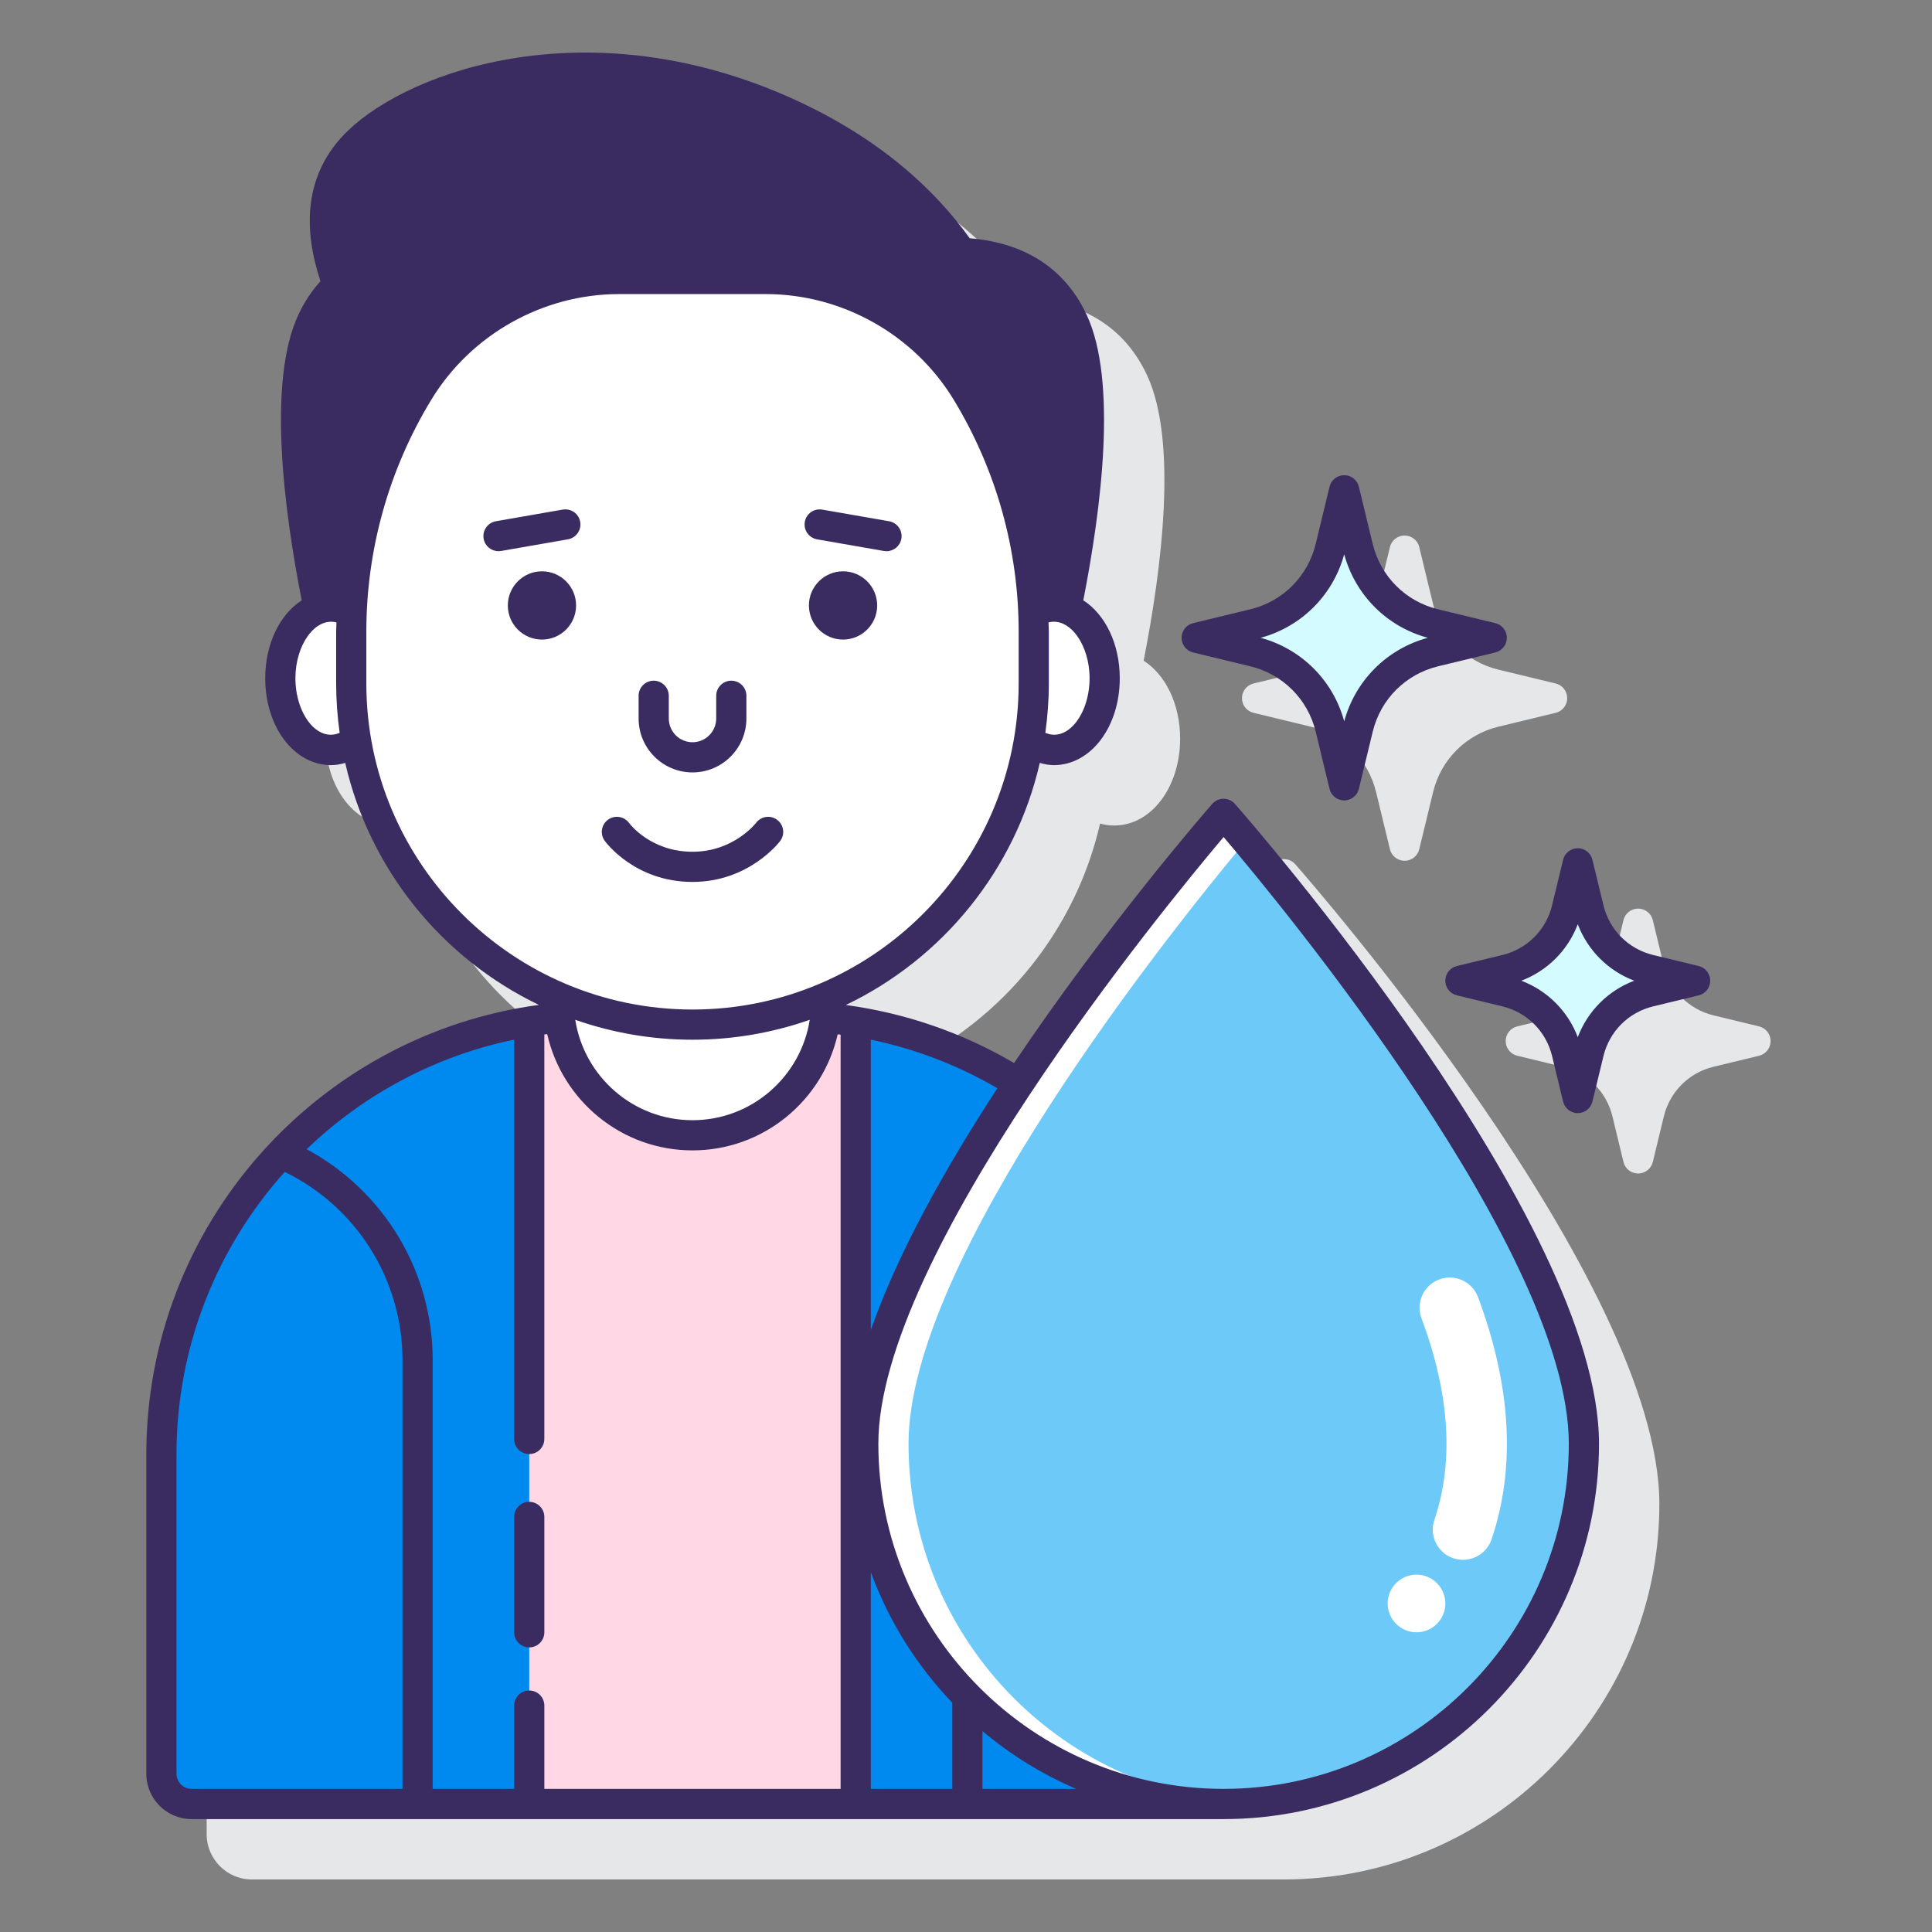 <svg id="Layer_1" enable-background="new 0 0 128 128" height="512" viewBox="0 0 128 128" width="512" xmlns="http://www.w3.org/2000/svg"><rect x="0" y="0" width="128" height="128" fill="#808080" stroke="none"/><g><g fill="#e6e7e8"><path d="m85.065 56.919c-.289 0-.563.125-.753.342-.512.586-7.002 8.062-13.12 17.157-3.348-1.969-7.107-3.306-11.117-3.852 6.389-3.072 11.185-8.939 12.808-16.003.3.083.612.129.934.129 2.45 0 4.369-2.529 4.369-5.757 0-2.296-.973-4.233-2.416-5.163 1.208-6.155 2.26-14.533.23-18.902-1.721-3.704-4.948-4.86-7.757-5.088-2.256-3.148-5.881-6.595-11.697-9.229-13.38-6.059-25.275-1.967-29.5 2.108-2.977 2.871-2.944 6.554-1.816 9.967-.559.617-1.06 1.355-1.472 2.243-2.03 4.369-.979 12.747.23 18.902-1.442.93-2.416 2.867-2.416 5.163 0 3.228 1.919 5.757 4.369 5.757.322 0 .634-.046.934-.129 1.623 7.065 6.419 12.931 12.808 16.003-14.656 1.994-25.991 14.584-25.991 29.779v21.173c0 1.657 1.343 3 3 3h68.373c13.714-.001 24.872-11.158 24.872-24.873 0-14.775-23.137-41.266-24.122-42.386-.188-.217-.463-.341-.75-.341z"/><path d="m83.048 47.227 3.791.917c2.149.521 3.809 2.18 4.329 4.329l.918 3.791c.108.449.51.765.972.765s.863-.316.972-.765l.917-3.791c.521-2.149 2.18-3.808 4.329-4.329l3.791-.917c.448-.109.765-.51.765-.972s-.316-.863-.765-.972l-3.791-.917c-2.149-.52-3.809-2.179-4.329-4.328l-.917-3.792c-.108-.449-.51-.765-.972-.765s-.863.316-.972.765l-.918 3.792c-.521 2.149-2.18 3.808-4.329 4.328l-3.791.917c-.448.109-.765.51-.765.972s.317.864.765.972z"/><path d="m116.542 68.001-3.016-.73c-1.635-.396-2.896-1.657-3.293-3.292l-.73-3.016c-.108-.449-.51-.765-.972-.765s-.863.316-.972.765l-.729 3.016c-.396 1.635-1.657 2.896-3.293 3.292l-3.016.73c-.448.109-.765.511-.765.972 0 .462.316.863.765.972l3.016.729c1.636.396 2.897 1.658 3.293 3.293l.729 3.016c.108.448.51.765.972.765s.863-.316.972-.765l.73-3.016c.396-1.635 1.658-2.897 3.293-3.292l3.016-.729c.448-.109.765-.51.765-.972s-.317-.864-.765-.973z"/></g><g><g><g fill="#fff"><path d="m69.818 40.179c-.49 0-.953.155-1.373.421.017.416.043.83.043 1.247v3.429c0 1.289-.114 2.552-.321 3.782.49.392 1.048.634 1.651.634 1.861 0 3.369-2.13 3.369-4.757 0-2.626-1.508-4.756-3.369-4.756z"/><path d="m23.271 45.276v-3.429c0-.417.026-.832.043-1.247-.42-.266-.883-.421-1.373-.421-1.861 0-3.369 2.13-3.369 4.757s1.508 4.757 3.369 4.757c.603 0 1.161-.242 1.651-.634-.207-1.231-.321-2.494-.321-3.783z"/></g><path d="m81.066 119.518h-68.373c-1.105 0-2-.895-2-2v-21.173c0-16.05 13.011-29.062 29.062-29.062h12.249c16.05 0 29.062 13.011 29.062 29.062z" fill="#0089ef"/><path d="m52.004 67.283h-12.249c-1.597 0-3.164.131-4.691.379v51.856h21.63v-51.856c-1.526-.248-3.093-.379-4.69-.379z" fill="#ffd7e5"/><g fill="#fff"><path d="m45.88 67.884c-3.15 0-6.148-.646-8.872-1.809v.269c0 4.9 3.972 8.872 8.872 8.872s8.872-3.972 8.872-8.872v-.269c-2.725 1.164-5.723 1.809-8.872 1.809z"/><path d="m45.88 67.884c-12.486 0-22.608-10.122-22.608-22.608v-3.429c0-5.607 1.541-11.105 4.456-15.895 2.822-4.638 7.858-7.468 13.286-7.468h9.733c5.429 0 10.464 2.831 13.286 7.468 2.914 4.79 4.456 10.289 4.456 15.895v3.429c-.001 12.486-10.123 22.608-22.609 22.608z"/></g></g><g><g><g><path d="m104.938 95.645c0 13.184-10.688 23.872-23.872 23.872s-23.872-10.688-23.872-23.872c0-14.41 23.872-41.726 23.872-41.726s23.872 27.158 23.872 41.726z" fill="#6dc9f7"/></g><g fill="#fff"><path d="m60.193 95.645c0-12.217 17.153-33.704 22.376-39.963-.943-1.124-1.504-1.763-1.504-1.763s-23.872 27.316-23.872 41.726c0 13.184 10.688 23.872 23.872 23.872.504 0 1.003-.021 1.5-.052-12.484-.774-22.372-11.14-22.372-23.82z"/><circle cx="93.847" cy="106.234" r="1.91"/><path d="m96.925 103.343c-.213 0-.429-.034-.642-.106-1.047-.354-1.607-1.49-1.253-2.536 1.306-3.85 1.019-8.346-.853-13.361-.386-1.035.14-2.187 1.175-2.573 1.034-.387 2.188.14 2.573 1.175 2.201 5.901 2.501 11.298.894 16.043-.283.833-1.06 1.358-1.894 1.358z"/></g></g><path d="m89.057 32.482.918 3.791c.606 2.504 2.561 4.459 5.065 5.065l3.791.917-3.791.917c-2.504.606-4.459 2.561-5.065 5.065l-.918 3.791-.918-3.791c-.606-2.504-2.561-4.459-5.065-5.065l-3.791-.917 3.791-.917c2.504-.606 4.459-2.561 5.065-5.065z" fill="#d4fbff"/><g><path d="m104.532 57.199.73 3.016c.482 1.992 2.037 3.547 4.029 4.029l3.016.73-3.016.73c-1.992.482-3.547 2.037-4.029 4.029l-.73 3.016-.73-3.016c-.482-1.992-2.037-3.547-4.029-4.029l-3.016-.73 3.016-.73c1.992-.482 3.547-2.037 4.029-4.029z" fill="#d4fbff"/><g fill="#3a2c60"><path d="m36.064 100.5c0-.552-.447-1-1-1s-1 .448-1 1v7.644c0 .552.447 1 1 1s1-.448 1-1z"/><path d="m51.687 55.721c.334-.44.247-1.067-.193-1.401-.442-.335-1.068-.247-1.4.193-.015.019-1.485 1.918-4.213 1.918-2.748 0-4.139-1.819-4.202-1.905-.324-.443-.945-.543-1.393-.221-.448.323-.549.948-.226 1.396.08.112 2.013 2.729 5.82 2.729 3.71.001 5.723-2.598 5.807-2.709z"/><path d="m35.906 37.851c-1.249 0-2.261 1.012-2.261 2.261s1.012 2.261 2.261 2.261 2.261-1.012 2.261-2.261c-.001-1.249-1.013-2.261-2.261-2.261z"/><path d="m55.854 37.851c-1.249 0-2.261 1.012-2.261 2.261s1.012 2.261 2.261 2.261 2.261-1.012 2.261-2.261-1.012-2.261-2.261-2.261z"/><path d="m45.88 51.175c1.969 0 3.571-1.602 3.571-3.571v-1.507c0-.552-.447-1-1-1s-1 .448-1 1v1.507c0 .866-.705 1.571-1.571 1.571s-1.571-.705-1.571-1.571v-1.507c0-.552-.447-1-1-1s-1 .448-1 1v1.507c0 1.969 1.602 3.571 3.571 3.571z"/><path d="m54.134 35.733 4.427.771c.059.01.116.015.173.015.478 0 .899-.342.984-.828.095-.544-.27-1.062-.813-1.157l-4.427-.771c-.553-.09-1.063.27-1.157.813-.095.544.269 1.062.813 1.157z"/><path d="m37.282 33.762-4.427.771c-.544.095-.908.613-.813 1.157.085.486.507.828.984.828.057 0 .114-.005.173-.015l4.427-.771c.544-.095.908-.613.813-1.157-.094-.543-.604-.904-1.157-.813z"/><path d="m81.065 52.919c-.289 0-.563.125-.753.342-.512.586-7.007 8.068-13.128 17.168-3.357-1.973-7.127-3.304-11.148-3.845 6.414-3.07 11.23-8.953 12.852-16.041.306.09.617.149.93.149 2.45 0 4.369-2.528 4.369-5.756 0-2.296-.973-4.233-2.416-5.163 1.208-6.155 2.26-14.532.229-18.901-1.721-3.704-4.948-4.86-7.757-5.088-2.256-3.148-5.881-6.595-11.697-9.229-13.38-6.059-25.275-1.967-29.5 2.108-2.977 2.871-2.944 6.554-1.815 9.967-.559.617-1.06 1.355-1.472 2.243-2.03 4.369-.979 12.747.229 18.901-1.442.93-2.416 2.867-2.416 5.163 0 3.228 1.919 5.756 4.369 5.756.313 0 .623-.059.93-.149 1.62 7.081 6.428 12.96 12.833 16.033-14.665 1.986-26.01 14.569-26.01 29.77v21.173c0 1.654 1.346 3 3 3h68.373c13.714-.001 24.871-11.158 24.871-24.873 0-14.775-23.136-41.266-24.121-42.386-.19-.218-.464-.342-.752-.342zm-17.974 65.599h-5.396v-14.358c1.19 3.255 3.046 6.19 5.396 8.65zm-28.027-6.518c-.553 0-1 .448-1 1v5.518h-5.396v-28.4c0-5.891-3.237-11.227-8.352-13.98 3.742-3.599 8.476-6.169 13.747-7.259v26.456c0 .552.447 1 1 1s1-.448 1-1v-26.8c.063-.008.128-.014.191-.022.992 4.402 4.927 7.703 9.624 7.703 4.693 0 8.624-3.294 9.621-7.69.065.008.13.015.194.023v49.969h-19.629v-5.518c0-.552-.447-1-1-1zm3.048-44.435c2.434.851 5.047 1.319 7.768 1.319s5.333-.468 7.768-1.319c-.589 3.761-3.843 6.651-7.768 6.651s-7.178-2.889-7.768-6.651zm19.583 1.316c2.998.619 5.818 1.721 8.385 3.216-3.42 5.242-6.597 10.896-8.385 16.02zm11.561-20.329c.149-1.072.232-2.164.232-3.276v-3.429c0-.204-.017-.407-.021-.611 1.404-.36 2.72 1.479 2.72 3.699 0 2.331-1.432 4.261-2.931 3.617zm-49.684-3.616c0-2.221 1.314-4.059 2.72-3.699-.004.204-.021.406-.021.61v3.429c0 1.112.083 2.205.232 3.276-1.498.645-2.931-1.286-2.931-3.616zm4.699.34v-3.429c0-5.425 1.49-10.742 4.311-15.376 2.622-4.31 7.386-6.987 12.432-6.987h9.732c5.046 0 9.81 2.677 12.432 6.987 2.82 4.635 4.311 9.952 4.311 15.376v3.429c0 11.915-9.693 21.608-21.608 21.608s-21.61-9.693-21.61-21.608zm-12.578 72.242v-21.173c0-7.182 2.717-13.737 7.171-18.704 4.761 2.32 7.804 7.137 7.804 12.477v28.4h-13.975c-.551 0-1-.449-1-1zm53.398 1v-3.828c1.859 1.562 3.947 2.858 6.209 3.828zm15.974 0c-12.611 0-22.872-10.261-22.872-22.873 0-12.45 18.844-35.419 22.874-40.189 4.035 4.75 22.87 27.599 22.87 40.189 0 12.612-10.26 22.873-22.872 22.873z"/><path d="m79.048 43.228 3.791.917c2.149.521 3.809 2.18 4.329 4.329l.917 3.791c.108.449.51.765.972.765s.863-.316.972-.765l.918-3.791c.521-2.149 2.18-3.808 4.329-4.329l3.791-.917c.448-.109.765-.51.765-.972s-.316-.863-.765-.972l-3.791-.917c-2.149-.52-3.809-2.179-4.329-4.329l-.918-3.791c-.108-.449-.51-.765-.972-.765s-.863.316-.972.765l-.917 3.791c-.521 2.15-2.18 3.809-4.329 4.329l-3.791.917c-.448.109-.765.51-.765.972s.317.863.765.972zm10.009-6.508c.734 2.708 2.828 4.802 5.536 5.536-2.708.734-4.801 2.828-5.535 5.536-.734-2.708-2.828-4.801-5.536-5.536 2.707-.735 4.8-2.828 5.535-5.536z"/><path d="m112.542 64.001-3.016-.73c-1.636-.396-2.897-1.657-3.293-3.292l-.73-3.016c-.108-.449-.51-.765-.972-.765s-.863.316-.972.765l-.729 3.016c-.396 1.635-1.657 2.896-3.293 3.292l-3.016.73c-.448.109-.765.511-.765.972 0 .462.316.863.765.972l3.016.729c1.636.396 2.897 1.658 3.293 3.293l.729 3.016c.108.448.51.765.972.765s.863-.316.972-.765l.73-3.016c.396-1.635 1.657-2.896 3.293-3.292l3.016-.729c.448-.109.765-.51.765-.972s-.317-.864-.765-.973zm-8.011 4.713c-.654-1.728-2.012-3.084-3.74-3.74 1.729-.656 3.086-2.013 3.741-3.741.654 1.729 2.012 3.085 3.74 3.741-1.728.655-3.085 2.012-3.741 3.74z"/></g></g></g></g></g></svg>